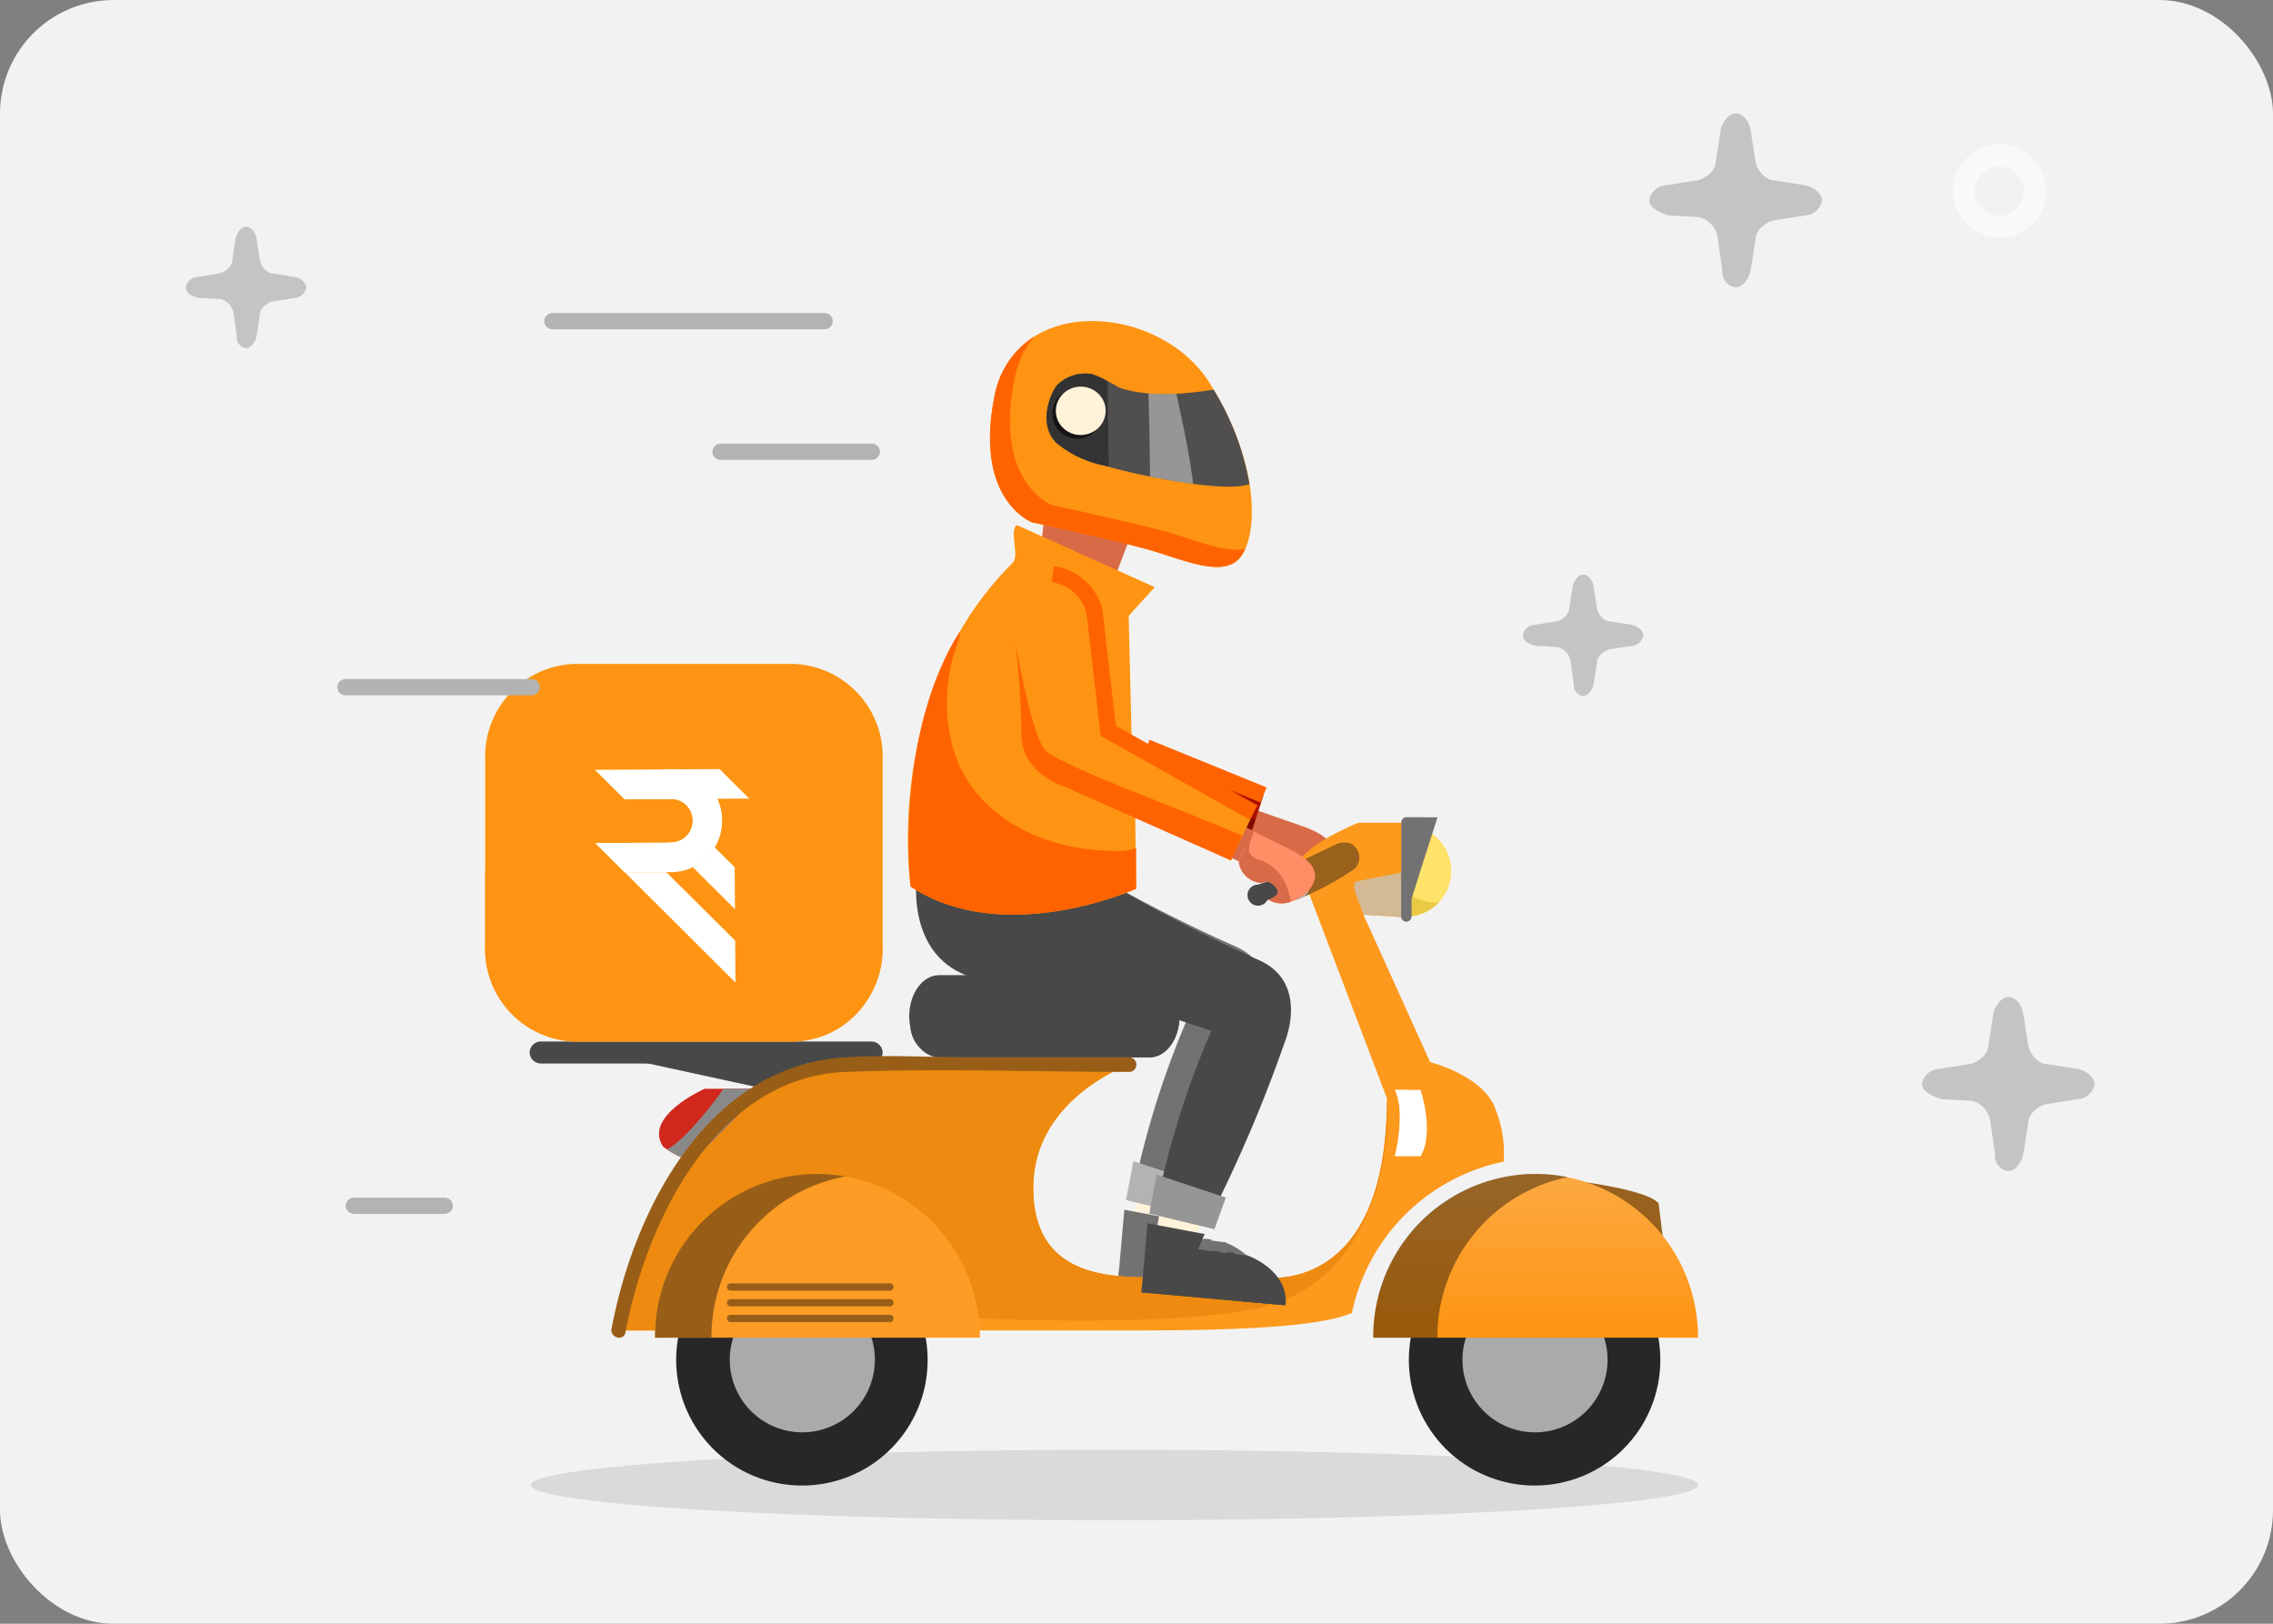 <svg xmlns="http://www.w3.org/2000/svg" xmlns:xlink="http://www.w3.org/1999/xlink" width="140" height="100" viewBox="0 0 140 100">
  <rect x="0" y="0" width="140" height="100" fill="#808080" stroke="none"/>
  <defs>
    <clipPath id="clip-path">
      <rect id="Rectangle_7645" data-name="Rectangle 7645" width="140" height="100" rx="7" transform="translate(195 1733)" fill="#f4f4f4" stroke="#707070" stroke-width="1"/>
    </clipPath>
    <linearGradient id="linear-gradient" x1="0.5" x2="0.5" y2="1" gradientUnits="objectBoundingBox">
      <stop offset="0" stop-color="#fca942"/>
      <stop offset="1" stop-color="#fe9411"/>
    </linearGradient>
  </defs>
  <g id="Gold_Delivired" data-name="Gold Delivired" transform="translate(-195 -1733)" clip-path="url(#clip-path)">
    <g id="Group_11528" data-name="Group 11528" transform="translate(246.138 272.174)">
      <rect id="Rectangle_7643" data-name="Rectangle 7643" width="142" height="108" transform="translate(-53.138 1456.826)" fill="#f2f2f2"/>
      <g id="Group_11527" data-name="Group 11527" transform="translate(-29.864 1480.596)">
        <g id="Group_11526" data-name="Group 11526" transform="translate(0 0)">
          <g id="Group_11525" data-name="Group 11525" transform="translate(8.613 0)">
            <g id="Group_11466" data-name="Group 11466" transform="translate(2.809 69.516)">
              <ellipse id="Ellipse_440" data-name="Ellipse 440" cx="35.951" cy="2.17" rx="35.951" ry="2.17" opacity="0.1"/>
            </g>
            <g id="Group_11475" data-name="Group 11475" transform="translate(27.907 25.237)">
              <path id="Path_18587" data-name="Path 18587" d="M305.622,209.93l-1.511-.523.276-1.606-.064-.515,3.455,1.213-1.311,1.324Z" transform="translate(-285.541 -202.685)" fill="#d86a48"/>
              <path id="Path_18588" data-name="Path 18588" d="M258.982,183.667c-.4.939-.328,2.625-.763,3.55a8.726,8.726,0,0,1,2.161.813,6.328,6.328,0,0,1,1.124.8l6.031,1.885,1.017-3.1S259.4,183.768,258.982,183.667Z" transform="translate(-248.515 -183.667)" fill="#aa1000"/>
              <path id="Path_18589" data-name="Path 18589" d="M281.6,191.819l-7.207-2.935" transform="translate(-261.569 -187.868)" fill="none" stroke="#ff6300" stroke-miterlimit="10" stroke-width="1"/>
              <path id="Path_18590" data-name="Path 18590" d="M309.045,213.734a1.6,1.6,0,0,1,2.2-1.479c2.06.595,2.837,1.252,2.478,2.244-.345.954-1.714,1.746-2.586,1.26,0,0,.8-.355.42-.739-.62-.63-.925-.22-.925-.22A1.518,1.518,0,0,1,309.045,213.734Z" transform="translate(-289.522 -206.6)" fill="#d86a48"/>
              <g id="Group_11474" data-name="Group 11474" transform="translate(0 7.82)">
                <path id="Path_18591" data-name="Path 18591" d="M269.825,328.353l-.478,2.558s2.261,1.3,2.348.991.769-3.549.769-3.549Z" transform="translate(-257.493 -307.987)" fill="#fff3da"/>
                <path id="Path_18592" data-name="Path 18592" d="M208.049,223.81s-.972,6.164,4.985,6.595a24.166,24.166,0,0,1,10.335,3.228,54.486,54.486,0,0,0-3.477,11.3l3.152.682a87.267,87.267,0,0,0,4.865-11.321s1.546-3.655-1.658-5.043a91,91,0,0,1-9.644-4.99Z" transform="translate(-207.99 -223.81)" fill="#727272"/>
                <g id="Group_11473" data-name="Group 11473" transform="translate(11.081 21.677)">
                  <g id="Group_11467" data-name="Group 11467" transform="translate(0.001)">
                    <path id="Path_18593" data-name="Path 18593" d="M265.73,335.083l3.514.664-.4.956,2.824.35s2.6.823,2.4,3.068l-8.714-.781.186-2.114Z" transform="translate(-265.355 -335.083)" fill="#727272"/>
                  </g>
                  <g id="Group_11468" data-name="Group 11468" transform="translate(0 3.772)">
                    <path id="Path_18594" data-name="Path 18594" d="M.006,0H.494L.487,8.749H0Z" transform="translate(0 0.492) rotate(-84.924)" fill="#727272"/>
                  </g>
                  <g id="Group_11472" data-name="Group 11472" transform="translate(3.394 1.621)">
                    <g id="Group_11469" data-name="Group 11469" transform="translate(1.767 0.158)">
                      <path id="Path_18595" data-name="Path 18595" d="M0,0H1.093V.484H0Z" transform="matrix(0.088, -0.996, 0.996, 0.088, 0, 1.089)" fill="#727272"/>
                    </g>
                    <g id="Group_11470" data-name="Group 11470" transform="translate(0.883 0.079)">
                      <path id="Path_18596" data-name="Path 18596" d="M0,0H1.094V.484H0Z" transform="matrix(0.088, -0.996, 0.996, 0.088, 0, 1.089)" fill="#727272"/>
                    </g>
                    <g id="Group_11471" data-name="Group 11471" transform="translate(0 0)">
                      <path id="Path_18597" data-name="Path 18597" d="M0,0H1.094V.484H0Z" transform="translate(0 1.089) rotate(-84.924)" fill="#727272"/>
                    </g>
                  </g>
                  <path id="Path_18598" data-name="Path 18598" d="M297.7,345.1c.5.186,2.606,1.083,2.428,3.1l-2.68-.24Z" transform="translate(-291.244 -343.146)" fill="#727272"/>
                </g>
                <path id="Path_18599" data-name="Path 18599" d="M267.84,322.119l4.015.966.7-1.952-4.263-1.41Z" transform="translate(-256.278 -301.039)" fill="#b3b3b3"/>
              </g>
            </g>
            <g id="Group_11511" data-name="Group 11511" transform="translate(2.734 30.558)">
              <g id="Group_11476" data-name="Group 11476" transform="translate(9.155 25.673)">
                <ellipse id="Ellipse_441" data-name="Ellipse 441" cx="6.054" cy="6.105" rx="6.054" ry="6.105" transform="translate(1.624 1.638)" fill="#aaa"/>
                <path id="Path_18600" data-name="Path 18600" d="M132.756,358.249a7.743,7.743,0,1,1,7.679-7.743A7.72,7.72,0,0,1,132.756,358.249Zm0-12.211a4.468,4.468,0,1,0,4.43,4.467A4.454,4.454,0,0,0,132.756,346.039Z" transform="translate(-125.077 -342.763)" fill="#272727"/>
              </g>
              <g id="Group_11477" data-name="Group 11477" transform="translate(23.381 9.728)">
                <path id="Path_18601" data-name="Path 18601" d="M215.359,263.444c0,1.4-.824,2.531-1.841,2.531H200.554c-1.017,0-1.841-1.133-1.841-2.531h0c0-1.4.824-2.531,1.841-2.531h12.964c1.017,0,1.841,1.133,1.841,2.531Z" transform="translate(-198.713 -260.913)" fill="#484848"/>
              </g>
              <g id="Group_11478" data-name="Group 11478" transform="translate(23.457 10.158)">
                <path id="Path_18602" data-name="Path 18602" d="M214.862,263.123a3.134,3.134,0,0,1,.027.389,2.241,2.241,0,0,1-1.929,2.456H199.383a1.53,1.53,0,0,1-.277-.028,2.033,2.033,0,0,0,1.766,1.815h12.964c1.017,0,1.841-1.133,1.841-2.531A2.876,2.876,0,0,0,214.862,263.123Z" transform="translate(-199.106 -263.123)" fill="#484848"/>
              </g>
              <g id="Group_11479" data-name="Group 11479" transform="translate(62.145 22.139)">
                <path id="Path_18603" data-name="Path 18603" d="M399.369,324.624s6.466.555,7.393,1.64l.46,3.744Z" transform="translate(-399.369 -324.624)" fill="#98611d"/>
              </g>
              <g id="Group_11480" data-name="Group 11480" transform="translate(54.283 25.673)">
                <ellipse id="Ellipse_442" data-name="Ellipse 442" cx="6.054" cy="6.105" rx="6.054" ry="6.105" transform="translate(1.624 1.638)" fill="#aaa"/>
                <path id="Path_18604" data-name="Path 18604" d="M366.349,358.249a7.743,7.743,0,1,1,7.679-7.743A7.72,7.72,0,0,1,366.349,358.249Zm0-12.211a4.468,4.468,0,1,0,4.43,4.467A4.454,4.454,0,0,0,366.349,346.039Z" transform="translate(-358.67 -342.763)" fill="#272727"/>
              </g>
              <g id="Group_11481" data-name="Group 11481" transform="translate(51.225 0.523)">
                <ellipse id="Ellipse_443" data-name="Ellipse 443" cx="2.772" cy="2.795" rx="2.772" ry="2.795" transform="translate(0)" fill="#ffe269"/>
              </g>
              <g id="Group_11482" data-name="Group 11482" transform="translate(51.225 1.448)">
                <path id="Path_18605" data-name="Path 18605" d="M347.5,222.216c-2.014,0-3.561-1.859-3.92-3.769l-.017-.033a2.8,2.8,0,0,0,2.057,4.665,2.749,2.749,0,0,0,2-.867C347.58,222.212,347.539,222.216,347.5,222.216Z" transform="translate(-342.845 -218.414)" fill="#eaca44"/>
              </g>
              <g id="Group_11483" data-name="Group 11483" transform="translate(5.473 0.345)">
                <path id="Path_18606" data-name="Path 18606" d="M160.535,233.619a7.3,7.3,0,0,0-.493-3.2c-.689-2.085-4.036-2.929-4.036-2.929l-4.11-9.084,2.338.149V212.75h-2.658s-4.057,1.648-3.612,2.82l5.384,14.156c0,12.21-7.531,11.019-7.531,11.019h-6.724c-2.806,0-7.531,0-7.531-5.51s5.907-7.594,5.907-7.594H120.042c-8.712.149-12.849,11.777-12.849,11.777a18.951,18.951,0,0,0-1.18,4.6h31.158c5.66,0,11.748-.111,14.017-1.082A12.031,12.031,0,0,1,160.535,233.619Z" transform="translate(-106.014 -212.75)" fill="#fd991c"/>
              </g>
              <g id="Group_11484" data-name="Group 11484" transform="translate(50.78 3.409)">
                <path id="Path_18607" data-name="Path 18607" d="M340.729,229.011c-.476.068.055,1.1.394,2.06l2.329.148v-2.744" transform="translate(-340.54 -228.476)" fill="#d3b994"/>
              </g>
              <g id="Group_11486" data-name="Group 11486" transform="translate(5.473 15.236)">
                <g id="Group_11485" data-name="Group 11485">
                  <path id="Path_18608" data-name="Path 18608" d="M125.014,304.676s14.953.915,20.851-.6,7.777-8.14,7.482-12.806c0,12.211-7.531,11.019-7.531,11.019h-6.724c-2.806,0-7.531,0-7.531-5.51s5.907-7.594,5.907-7.594H120.042c-8.712.149-12.849,11.777-12.849,11.777a18.948,18.948,0,0,0-1.18,4.6h19.27Z" transform="translate(-106.014 -289.189)" fill="#ed8a0f"/>
                </g>
              </g>
              <g id="Group_11487" data-name="Group 11487" transform="translate(4.193 14.491)">
                <path id="Path_18609" data-name="Path 18609" d="M99.389,285.367l10.268,2.234,2.825-1.688Z" transform="translate(-99.389 -285.367)" fill="#484848"/>
              </g>
              <g id="Group_11488" data-name="Group 11488" transform="translate(0 13.813)">
                <path id="Path_18610" data-name="Path 18610" d="M99.428,282.563a.7.7,0,0,1-.716.678H78.4a.7.7,0,0,1-.716-.678h0a.7.7,0,0,1,.716-.678H98.713a.7.7,0,0,1,.716.678Z" transform="translate(-77.685 -281.885)" fill="#484848"/>
              </g>
              <g id="Group_11489" data-name="Group 11489" transform="translate(7.967 16.725)">
                <path id="Path_18611" data-name="Path 18611" d="M125.391,296.833H121.74s-3.83,1.688-2.551,3.574c0,0,1.575,1.191,2.067.6Z" transform="translate(-118.927 -296.833)" fill="#d1281e"/>
              </g>
              <g id="Group_11490" data-name="Group 11490" transform="translate(8.453 16.725)">
                <path id="Path_18612" data-name="Path 18612" d="M124.92,296.833c-.306.516-2.421,3.263-3.478,3.731.452.3,1.465.9,1.843.439l4.135-4.17Z" transform="translate(-121.442 -296.833)" fill="#898989"/>
              </g>
              <g id="Group_11491" data-name="Group 11491" transform="translate(51.961 21.97)">
                <path id="Path_18613" data-name="Path 18613" d="M356.653,323.758a10.043,10.043,0,0,0-10,10.085h20A10.043,10.043,0,0,0,356.653,323.758Z" transform="translate(-346.652 -323.758)" fill="url(#linear-gradient)"/>
              </g>
              <g id="Group_11492" data-name="Group 11492" transform="translate(51.961 21.97)">
                <path id="Path_18614" data-name="Path 18614" d="M358.626,323.955a10,10,0,0,0-11.974,9.888H350.6A10.066,10.066,0,0,1,358.626,323.955Z" transform="translate(-346.652 -323.758)" fill="rgba(0,0,0,0.4)"/>
              </g>
              <g id="Group_11493" data-name="Group 11493" transform="translate(7.728 21.97)">
                <path id="Path_18615" data-name="Path 18615" d="M127.691,323.758a10.043,10.043,0,0,0-10,10.085h20A10.043,10.043,0,0,0,127.691,323.758Z" transform="translate(-117.69 -323.758)" fill="#fd9c25"/>
              </g>
              <g id="Group_11494" data-name="Group 11494" transform="translate(7.728 21.97)">
                <path id="Path_18616" data-name="Path 18616" d="M129.426,323.913a9.986,9.986,0,0,0-11.736,9.93h3.47A10.062,10.062,0,0,1,129.426,323.913Z" transform="translate(-117.69 -323.758)" fill="#985e17"/>
              </g>
              <g id="Group_11496" data-name="Group 11496" transform="translate(5.036 14.714)">
                <g id="Group_11495" data-name="Group 11495">
                  <path id="Path_18617" data-name="Path 18617" d="M135.645,286.584h-9.738c-2.609,0-5.285-.177-7.889.011-8.374.6-12.868,9.361-14.253,16.7-.106.563.748.8.854.238,1.288-6.823,5.542-15.73,13.572-16.051,5.8-.232,11.65,0,17.454,0a.447.447,0,0,0,0-.894Z" transform="translate(-103.755 -286.509)" fill="#985e17"/>
                </g>
              </g>
              <g id="Group_11497" data-name="Group 11497" transform="translate(53.686 0)">
                <path id="Path_18618" data-name="Path 18618" d="M355.9,210.979a.312.312,0,0,0-.311.314v5.8a.311.311,0,1,0,.622,0V216l1.607-5.016Z" transform="translate(-355.585 -210.979)" fill="#727272"/>
              </g>
              <g id="Group_11498" data-name="Group 11498" transform="translate(53.686 3.225)">
                <path id="Path_18619" data-name="Path 18619" d="M355.585,227.533v2.888a.311.311,0,1,0,.622,0v-1.1l.469-1.464A3.341,3.341,0,0,1,355.585,227.533Z" transform="translate(-355.585 -227.533)" fill="#727272"/>
              </g>
              <g id="Group_11499" data-name="Group 11499" transform="translate(53.298 16.796)">
                <path id="Path_18620" data-name="Path 18620" d="M353.575,297.2h1.575s.886,2.581,0,4.07h-1.575S354.264,298.587,353.575,297.2Z" transform="translate(-353.575 -297.197)" fill="#fff"/>
              </g>
              <g id="Group_11500" data-name="Group 11500" transform="translate(53.298 16.796)">
                <path id="Path_18621" data-name="Path 18621" d="M354.19,300.452a9.65,9.65,0,0,0,.242-3.255h-.857c.689,1.39,0,4.07,0,4.07h1.575a2.669,2.669,0,0,0,.3-.815Z" transform="translate(-353.575 -297.197)" fill="#fff"/>
              </g>
              <g id="Group_11501" data-name="Group 11501" transform="translate(12.155 30.648)">
                <path id="Path_18622" data-name="Path 18622" d="M150.865,368.527a.222.222,0,0,1-.221.223h-9.82a.223.223,0,0,1-.222-.223h0a.222.222,0,0,1,.222-.223h9.82a.222.222,0,0,1,.221.223Z" transform="translate(-140.602 -368.304)" fill="#985e17"/>
              </g>
              <g id="Group_11502" data-name="Group 11502" transform="translate(12.155 29.68)">
                <path id="Path_18623" data-name="Path 18623" d="M150.865,363.559a.222.222,0,0,1-.221.223h-9.82a.222.222,0,0,1-.222-.223h0a.222.222,0,0,1,.222-.224h9.82a.222.222,0,0,1,.221.224Z" transform="translate(-140.602 -363.335)" fill="#985e17"/>
              </g>
              <g id="Group_11503" data-name="Group 11503" transform="translate(12.155 28.712)">
                <path id="Path_18624" data-name="Path 18624" d="M150.865,358.59a.222.222,0,0,1-.221.223h-9.82a.222.222,0,0,1-.222-.223h0a.222.222,0,0,1,.222-.223h9.82a.222.222,0,0,1,.221.223Z" transform="translate(-140.602 -358.367)" fill="#985e17"/>
              </g>
              <g id="Group_11510" data-name="Group 11510" transform="translate(44.222 1.554)">
                <g id="Group_11505" data-name="Group 11505" transform="translate(2.316)">
                  <g id="Group_11504" data-name="Group 11504">
                    <path id="Path_18625" data-name="Path 18625" d="M318.58,220.569l3.264-1.556a1.328,1.328,0,0,1,.733,0,.956.956,0,0,1,.276,1.556,17.61,17.61,0,0,1-3.442,1.855Z" transform="translate(-318.58 -218.958)" fill="#98611c"/>
                  </g>
                </g>
                <g id="Group_11506" data-name="Group 11506" transform="translate(2.614 0.552)">
                  <path id="Path_18626" data-name="Path 18626" d="M320.127,223.519l.532,1.188a17.613,17.613,0,0,0,3.442-1.855.962.962,0,0,0,.212-1.058A17.476,17.476,0,0,1,320.127,223.519Z" transform="translate(-320.127 -221.794)" fill="#98611c"/>
                </g>
                <g id="Group_11507" data-name="Group 11507" transform="translate(1.739 1.431)">
                  <path id="Path_18627" data-name="Path 18627" d="M315.6,227.381a1.068,1.068,0,1,0,1.068-1.077A1.073,1.073,0,0,0,315.6,227.381Z" transform="translate(-315.598 -226.304)" fill="#b8b8b8"/>
                </g>
                <g id="Group_11508" data-name="Group 11508" transform="translate(0.363 1.849)">
                  <path id="Path_18628" data-name="Path 18628" d="M308.474,229.3l2.444-.845s.8.022.712.659a.646.646,0,0,1-.419.468l-2.43.732Z" transform="translate(-308.474 -228.452)" fill="#484848"/>
                </g>
                <g id="Group_11509" data-name="Group 11509" transform="translate(0 2.598)">
                  <path id="Path_18629" data-name="Path 18629" d="M307.879,232.849a.649.649,0,1,1-.642-.555A.6.6,0,0,1,307.879,232.849Z" transform="translate(-306.594 -232.294)" fill="#484848"/>
                </g>
              </g>
            </g>
            <g id="Group_11520" data-name="Group 11520" transform="translate(26.028)">
              <path id="Path_18630" data-name="Path 18630" d="M258.524,198.614c-.1.213-.2.426-.3.638a8.731,8.731,0,0,1,2.16.813,6.314,6.314,0,0,1,1.246.914l5.909,1.772.509-1.6C265.065,200.3,261.246,199.393,258.524,198.614Z" transform="translate(-246.64 -170.465)" fill="#840900"/>
              <path id="Path_18631" data-name="Path 18631" d="M300.6,214.787l-1.435-.709.473-1.558V212l3.278,1.638-1.464,1.149Z" transform="translate(-279.674 -181.243)" fill="#ff8e66"/>
              <path id="Path_18632" data-name="Path 18632" d="M301.259,214.4a.56.56,0,0,1-.346-.186.524.524,0,0,1-.23-.525,2.4,2.4,0,0,1,.166-.607,1.76,1.76,0,0,0,.127-.373c0-.013,0-.026,0-.039L299.64,212v.52l-.473,1.559,1.435.708h.851l.274-.215A1.426,1.426,0,0,0,301.259,214.4Z" transform="translate(-279.674 -181.243)" fill="#d86a48"/>
              <path id="Path_18633" data-name="Path 18633" d="M245.662,116.87l-1.788,4.724-3.92-2.484.354-3.36Z" transform="translate(-231.9 -103.744)" fill="#d86a48"/>
              <path id="Path_18634" data-name="Path 18634" d="M277.228,332.621l-.478,2.558s2.261,1.3,2.348.991.769-3.549.769-3.549Z" transform="translate(-261.588 -278.366)" fill="#fff3da"/>
              <path id="Path_18635" data-name="Path 18635" d="M200.949,229.271s-.971,6.164,4.985,6.595a59.483,59.483,0,0,1,13.137,3,54.486,54.486,0,0,0-3.477,11.3l3.152.682a87.282,87.282,0,0,0,4.865-11.321s1.545-3.655-1.658-5.043a90.991,90.991,0,0,1-9.644-4.99Z" transform="translate(-200.383 -195.15)" fill="#484848"/>
              <path id="Path_18636" data-name="Path 18636" d="M204.975,118.6l8.5,3.829-1.61,1.769.193,7.765,7.5,4.346-1.392,2.946-5.893-2.694.055,4.441s-8.128,3.68-13.894-.141c0,0-1.783-11.944,6.3-19.942C205.156,120.5,204.5,118.984,204.975,118.6Z" transform="translate(-198.265 -106.036)" fill="#fe9411"/>
              <path id="Path_18637" data-name="Path 18637" d="M212.527,165.59a3.5,3.5,0,0,1-1.183.18c-4.433.012-9.167-2.1-10.22-6.85a10.634,10.634,0,0,1,.533-6.278c0-.034,0-.068,0-.1,0-.1.009-.2.011-.295-4.072,6.478-3.033,15.706-3.033,15.706,5.766,3.821,13.894.141,13.894.141Z" transform="translate(-198.467 -133.129)" fill="#ff6300"/>
              <path id="Path_18638" data-name="Path 18638" d="M234.485,162.534c-.874-.646-1.919-6.7-1.919-6.7a55,55,0,0,1,.374,5.65c0,2.386,2.623,3.2,2.623,3.2l10.275,4.555.7-1.527C242.211,165.859,235.979,163.638,234.485,162.534Z" transform="translate(-225.939 -136.018)" fill="#ff6300"/>
              <path id="Path_18639" data-name="Path 18639" d="M256.859,148.842l-8.946-5.032-.856-7.387a3.075,3.075,0,0,0-2.557-2.257" transform="translate(-235.568 -118.573)" fill="none" stroke="#ff6300" stroke-miterlimit="10" stroke-width="1"/>
              <g id="Group_11518" data-name="Group 11518" transform="translate(14.39 55.566)">
                <g id="Group_11512" data-name="Group 11512" transform="translate(0.001)">
                  <path id="Path_18640" data-name="Path 18640" d="M273.133,339.352l3.514.665-.4.956,2.825.35s2.6.823,2.4,3.067l-8.714-.781.186-2.114Z" transform="translate(-272.758 -339.352)" fill="#484848"/>
                </g>
                <g id="Group_11513" data-name="Group 11513" transform="translate(0 3.772)">
                  <path id="Path_18641" data-name="Path 18641" d="M.006,0H.494L.487,8.749H0Z" transform="matrix(0.088, -0.996, 0.996, 0.088, 0, 0.492)" fill="#484848"/>
                </g>
                <g id="Group_11517" data-name="Group 11517" transform="translate(3.394 1.621)">
                  <g id="Group_11514" data-name="Group 11514" transform="translate(1.767 0.158)">
                    <path id="Path_18642" data-name="Path 18642" d="M0,0H1.094V.484H0Z" transform="matrix(0.088, -0.996, 0.996, 0.088, 0, 1.089)" fill="#484848"/>
                  </g>
                  <g id="Group_11515" data-name="Group 11515" transform="translate(0.883 0.079)">
                    <path id="Path_18643" data-name="Path 18643" d="M0,0H1.093V.484H0Z" transform="translate(0 1.089) rotate(-84.924)" fill="#484848"/>
                  </g>
                  <g id="Group_11516" data-name="Group 11516" transform="translate(0 0)">
                    <path id="Path_18644" data-name="Path 18644" d="M0,0H1.093V.484H0Z" transform="translate(0 1.089) rotate(-84.924)" fill="#484848"/>
                  </g>
                </g>
                <path id="Path_18645" data-name="Path 18645" d="M305.1,349.366c.5.186,2.606,1.083,2.428,3.1l-2.68-.24Z" transform="translate(-298.647 -347.415)" fill="#484848"/>
              </g>
              <path id="Path_18646" data-name="Path 18646" d="M275.244,326.388l4.014.966.7-1.952-4.263-1.41Z" transform="translate(-260.372 -271.419)" fill="#969696"/>
              <g id="Group_11519" data-name="Group 11519" transform="translate(5.062)">
                <path id="Path_18647" data-name="Path 18647" d="M227.074,66.521S223.48,65.2,224.737,58.8,234.9,53.007,238,57.94s2.986,9.288,1.918,10.692-3.614.131-5.862-.482S227.074,66.521,227.074,66.521Z" transform="translate(-224.47 -54.118)" fill="#fe9411"/>
                <path id="Path_18648" data-name="Path 18648" d="M235.28,71.039c-2.248-.612-6.978-1.63-6.978-1.63s-3.594-1.317-2.337-7.722a5.79,5.79,0,0,1,1.231-2.662,5.475,5.475,0,0,0-2.46,3.726c-1.257,6.4,2.337,7.722,2.337,7.722s4.73,1.017,6.978,1.63,4.794,1.886,5.862.482a2.406,2.406,0,0,0,.277-.48C238.917,72.372,237.01,71.51,235.28,71.039Z" transform="translate(-224.47 -58.07)" fill="#ff6300"/>
                <path id="Path_18649" data-name="Path 18649" d="M246.985,71.611a13.017,13.017,0,0,0-1.675-.824,2.441,2.441,0,0,0-2.166.7c-.466.594-1.154,2.479.009,3.563a6.673,6.673,0,0,0,2.926,1.367c1.609.5,7.271,1.726,8.93,1.147a16.594,16.594,0,0,0-2.206-5.817C252.331,71.794,249.181,72.4,246.985,71.611Z" transform="translate(-239.028 -67.515)" fill="#514e4e"/>
                <path id="Path_18650" data-name="Path 18650" d="M275.08,82.123c.846.171,1.768.333,2.647.449-.224-1.868-.64-3.708-1.033-5.551a13.024,13.024,0,0,1-1.722-.02c.056,1.615.077,3.23.1,4.846C275.077,81.939,275.078,82.031,275.08,82.123Z" transform="translate(-265.215 -72.543)" fill="#fff" opacity="0.4"/>
                <path id="Path_18651" data-name="Path 18651" d="M246.266,71.221a4.182,4.182,0,0,0-.956-.434,2.441,2.441,0,0,0-2.166.7c-.466.594-1.154,2.479.009,3.563a6.671,6.671,0,0,0,2.926,1.367c.078.024.165.049.26.077C246.312,74.736,246.293,72.978,246.266,71.221Z" transform="translate(-239.027 -67.515)" fill="#333"/>
                <path id="Path_18652" data-name="Path 18652" d="M244.362,77.107a1.535,1.535,0,1,0,1.505-1.52A1.512,1.512,0,0,0,244.362,77.107Z" transform="translate(-240.519 -71.404)" opacity="0.6"/>
                <ellipse id="Ellipse_444" data-name="Ellipse 444" cx="1.534" cy="1.49" rx="1.534" ry="1.49" transform="matrix(1, -0.019, 0.019, 1, 4.026, 4.07)" fill="#fff3da"/>
              </g>
              <path id="Path_18653" data-name="Path 18653" d="M303.8,219.6a1.6,1.6,0,0,1,2.365-1.191c1.971.849,2.66,1.6,2.182,2.538-.46.9-1.916,1.517-2.722.925,0,0,.835-.252.508-.681-.538-.7-.89-.335-.89-.335A1.522,1.522,0,0,1,303.8,219.6Z" transform="translate(-283.41 -186.24)" fill="#ff8e66"/>
              <path id="Path_18654" data-name="Path 18654" d="M306.551,221.786A2.73,2.73,0,0,0,305,220.54a.56.56,0,0,1-.346-.186.524.524,0,0,1-.23-.525,1.932,1.932,0,0,1,.037-.2,2.092,2.092,0,0,0-.659,1.121A1.522,1.522,0,0,0,305.241,222s.353-.369.89.335c.328.429-.508.681-.508.681a1.546,1.546,0,0,0,1.387.131A4.783,4.783,0,0,0,306.551,221.786Z" transform="translate(-283.411 -187.384)" fill="#d86a48"/>
            </g>
            <g id="Group_11523" data-name="Group 11523" transform="translate(0 21.121)">
              <g id="Group_11521" data-name="Group 11521" transform="translate(0 0)">
                <path id="Path_18655" data-name="Path 18655" d="M88.012,213.9a5.705,5.705,0,0,1-5.439,5.938h-13.6a5.705,5.705,0,0,1-5.439-5.938V202.524a5.705,5.705,0,0,1,5.439-5.938h13.6a5.705,5.705,0,0,1,5.439,5.938Z" transform="translate(-63.535 -196.586)" fill="#fe9411"/>
              </g>
              <g id="Group_11522" data-name="Group 11522" transform="translate(0 7.767)">
                <path id="Path_18656" data-name="Path 18656" d="M85.306,214.821h-13.6a5.705,5.705,0,0,1-5.439-5.938v-4.157a6.388,6.388,0,0,1,.431-2.319,5.985,5.985,0,0,0-3.165,5.388v4.157a5.705,5.705,0,0,0,5.439,5.938h13.6a5.456,5.456,0,0,0,5.008-3.619A5.034,5.034,0,0,1,85.306,214.821Z" transform="translate(-63.535 -202.407)" fill="#fe9411"/>
              </g>
            </g>
            <g id="Group_11524" data-name="Group 11524" transform="translate(6.756 27.593)">
              <path id="Path_18657" data-name="Path 18657" d="M146.762,256.19,151,260.4l.016,2.584-6.8-6.777,2.564-.016" transform="translate(-142.36 -249.833)" fill="#fff"/>
              <path id="Path_18658" data-name="Path 18658" d="M134.634,199.3a3.138,3.138,0,0,0-6-1.307l2.891-.017h0a1.342,1.342,0,0,1,.016,2.682v.006l-4.713.028,1.817,1.81,2.938-.018h0A3.157,3.157,0,0,0,134.634,199.3Z" transform="translate(-126.801 -196.136)" fill="#fff"/>
              <path id="Path_18659" data-name="Path 18659" d="M185.487,241.7a3.173,3.173,0,0,1-1.347,1.226l2.594,2.579-.016-2.584Z" transform="translate(-178.108 -236.873)" fill="#fff"/>
              <path id="Path_18660" data-name="Path 18660" d="M131.242,240.86l-2.555.016-1.816-1.81,2.635-.016Z" transform="translate(-126.837 -234.503)" fill="#fff"/>
              <path id="Path_18661" data-name="Path 18661" d="M136.053,197.818l-7.679.047-1.824-1.818,7.679-.046Z" transform="translate(-126.55 -196)" fill="#fff"/>
              <path id="Path_18662" data-name="Path 18662" d="M144.062,198l2.891-.017h0l2.8-.017a3.131,3.131,0,0,0-5.695.033Z" transform="translate(-142.226 -196.136)" fill="#fff"/>
              <path id="Path_18663" data-name="Path 18663" d="M171.234,228.59a1.34,1.34,0,0,1-1.267,1.077h0l-.226.015,1.5,1.518a3.167,3.167,0,0,0,1.362-1.212Z" transform="translate(-165.216 -225.148)" fill="#fff"/>
            </g>
          </g>
          <line id="Line_278" data-name="Line 278" x1="16.767" transform="translate(12.748 0.008)" fill="none" stroke="#b3b3b3" stroke-linecap="round" stroke-width="1"/>
          <line id="Line_279" data-name="Line 279" x1="9.315" transform="translate(23.108 8.05)" fill="none" stroke="#b3b3b3" stroke-linecap="round" stroke-width="1"/>
          <line id="Line_280" data-name="Line 280" x1="11.475" transform="translate(0 22.552)" fill="none" stroke="#b3b3b3" stroke-linecap="round" stroke-width="1"/>
          <line id="Line_281" data-name="Line 281" x1="5.589" transform="translate(0.525 54.489)" fill="none" stroke="#b3b3b3" stroke-linecap="round" stroke-width="1"/>
        </g>
      </g>
      <path id="Path_18667" data-name="Path 18667" d="M37.852,25.751A2.875,2.875,0,1,0,35,22.875,2.969,2.969,0,0,0,37.852,25.751Zm0-4.385a1.51,1.51,0,1,1-1.5,1.51A1.562,1.562,0,0,1,37.852,21.366Z" transform="translate(34.138 1449.715)" fill="#fff" opacity="0.5"/>
      <path id="Path_18668" data-name="Path 18668" d="M77.1,110.06a1.1,1.1,0,0,1,1.022-.928l1.942-.309c.511-.1,1.125-.619,1.125-1.133l.307-1.959c.1-.515.511-1.03.92-1.03s.818.412.92,1.03l.307,1.959c.1.514.613,1.133,1.124,1.133l1.942.309c.512.1,1.023.516,1.023.928a1.1,1.1,0,0,1-1.023.928l-1.942.309c-.511.1-1.124.619-1.124,1.134l-.307,1.959c-.1.516-.511,1.03-.92,1.03a.94.94,0,0,1-.818-1.03l-.307-2.165a1.574,1.574,0,0,0-1.124-1.134l-1.84-.1C77.611,110.781,77.1,110.473,77.1,110.06Z" transform="translate(-26.651 1363.106)" fill="#969696" opacity="0.5"/>
      <path id="Path_18671" data-name="Path 18671" d="M77.1,110.06a1.1,1.1,0,0,1,1.022-.928l1.942-.309c.511-.1,1.125-.619,1.125-1.133l.307-1.959c.1-.515.511-1.03.92-1.03s.818.412.92,1.03l.307,1.959c.1.514.613,1.133,1.124,1.133l1.942.309c.512.1,1.023.516,1.023.928a1.1,1.1,0,0,1-1.023.928l-1.942.309c-.511.1-1.124.619-1.124,1.134l-.307,1.959c-.1.516-.511,1.03-.92,1.03a.94.94,0,0,1-.818-1.03l-.307-2.165a1.574,1.574,0,0,0-1.124-1.134l-1.84-.1C77.611,110.781,77.1,110.473,77.1,110.06Z" transform="translate(-9.857 1417.529)" fill="#969696" opacity="0.5"/>
      <path id="Path_18669" data-name="Path 18669" d="M57.2,15.538a.765.765,0,0,1,.713-.647l1.354-.216c.356-.072.784-.431.784-.791l.214-1.366c.071-.359.356-.719.641-.719s.57.288.642.719l.214,1.366c.071.359.427.791.784.791l1.354.216c.356.072.713.359.713.647a.765.765,0,0,1-.713.647l-1.354.216c-.357.072-.784.431-.784.791l-.214,1.366c-.072.359-.356.719-.642.719a.656.656,0,0,1-.57-.719l-.214-1.51a1.1,1.1,0,0,0-.784-.791l-1.283-.072C57.485,16.113,57.2,15.825,57.2,15.538Z" transform="translate(-14.536 1484.417)" fill="#969696" opacity="0.5"/>
      <path id="Path_18670" data-name="Path 18670" d="M57.2,15.538a.765.765,0,0,1,.713-.647l1.354-.216c.356-.072.784-.431.784-.791l.214-1.366c.071-.359.356-.719.641-.719s.57.288.642.719l.214,1.366c.071.359.427.791.784.791l1.354.216c.356.072.713.359.713.647a.765.765,0,0,1-.713.647l-1.354.216c-.357.072-.784.431-.784.791l-.214,1.366c-.072.359-.356.719-.642.719a.656.656,0,0,1-.57-.719l-.214-1.51a1.1,1.1,0,0,0-.784-.791l-1.283-.072C57.485,16.113,57.2,15.825,57.2,15.538Z" transform="translate(-96.889 1462.989)" fill="#969696" opacity="0.5"/>
    </g>
  </g>
</svg>
